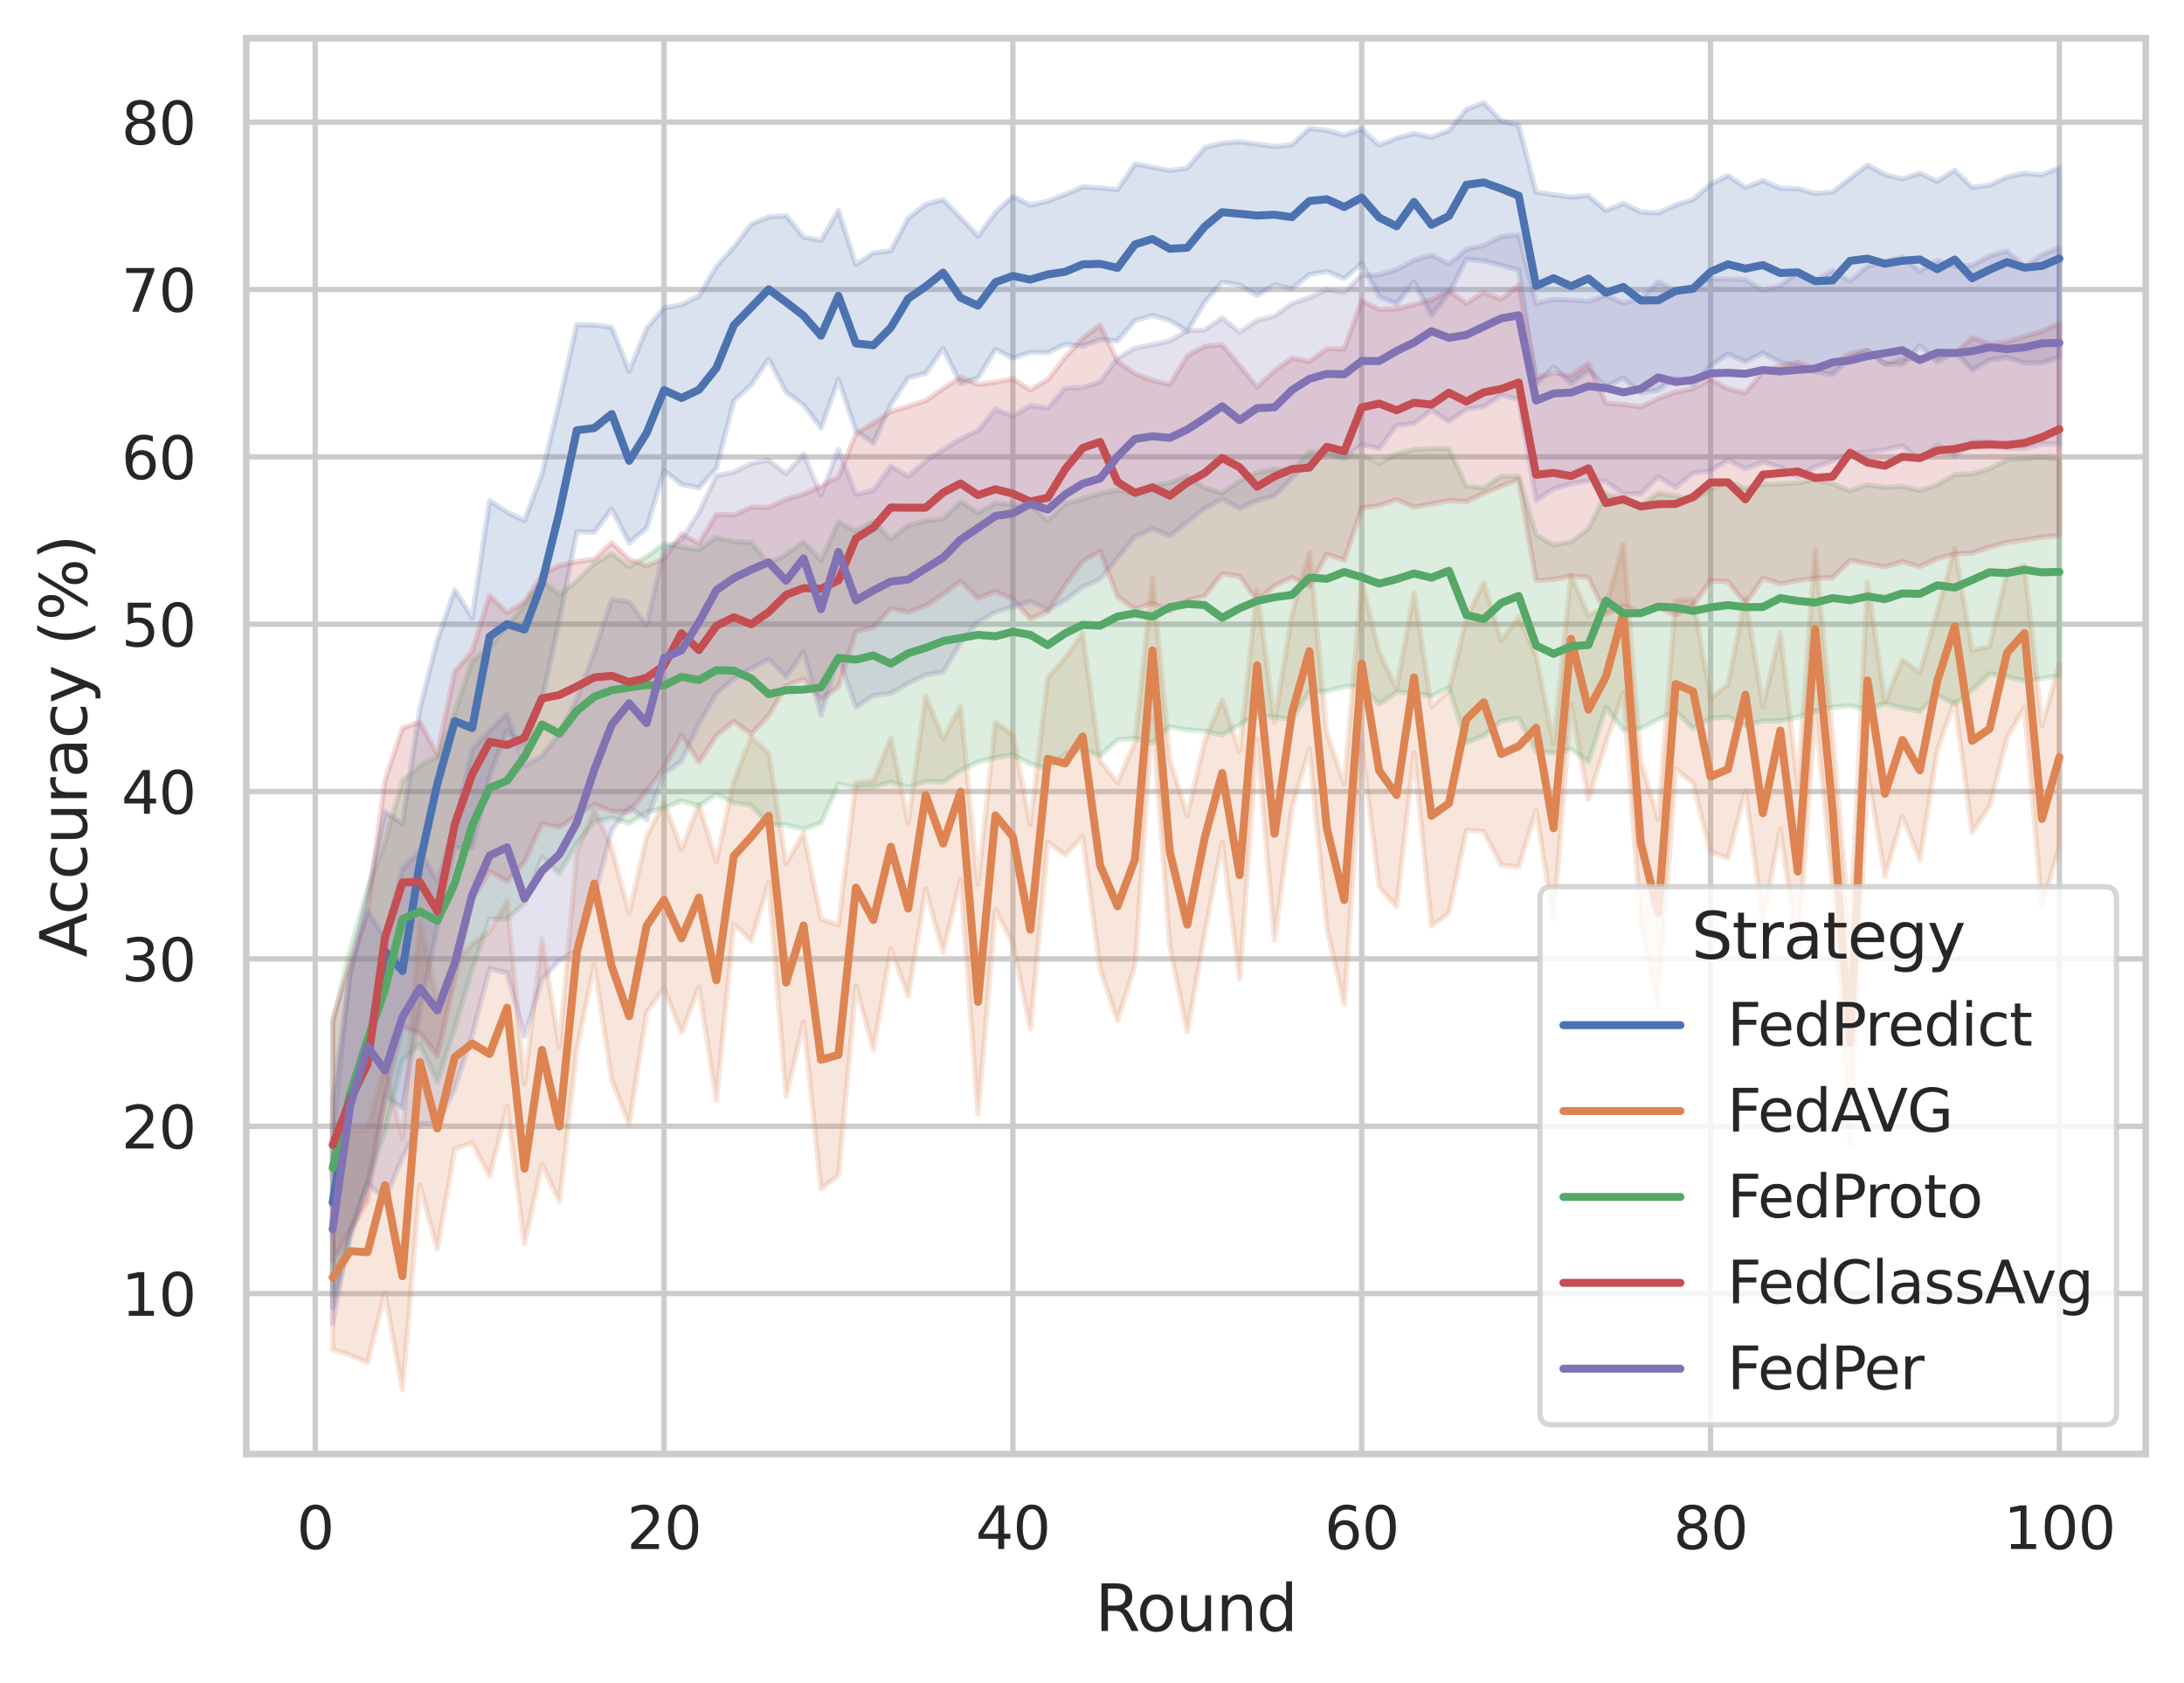 <?xml version="1.0" encoding="utf-8" standalone="no"?>
<!DOCTYPE svg PUBLIC "-//W3C//DTD SVG 1.1//EN"
  "http://www.w3.org/Graphics/SVG/1.1/DTD/svg11.dtd">
<svg xmlns:xlink="http://www.w3.org/1999/xlink" width="410.631pt" height="316.272pt" viewBox="0 0 410.631 316.272" xmlns="http://www.w3.org/2000/svg" version="1.1">
 <defs>
  <style type="text/css">*{stroke-linejoin: round; stroke-linecap: butt}</style>
 </defs>
 <g id="figure_1">
  <g id="patch_1">
   <path d="M 0 316.272 
L 410.631 316.272 
L 410.631 0 
L 0 0 
z
" style="fill: #ffffff"/>
  </g>
  <g id="axes_1">
   <g id="patch_2">
    <path d="M 46.311 273.312 
L 403.431 273.312 
L 403.431 7.2 
L 46.311 7.2 
z
" style="fill: #ffffff"/>
   </g>
   <g id="matplotlib.axis_1">
    <g id="xtick_1">
     <g id="line2d_1">
      <path d="M 59.265 273.312 
L 59.265 7.2 
" clip-path="url(#p1178a23f29)" style="fill: none; stroke: #cccccc; stroke-linecap: round"/>
     </g>
     <g id="text_1">
      <!-- 0 -->
      <g style="fill: #262626" transform="translate(55.765 291.17) scale(0.11 -0.11)">
       <defs>
        <path id="DejaVuSans-30" d="M 2034 4250 
Q 1547 4250 1301 3770 
Q 1056 3291 1056 2328 
Q 1056 1369 1301 889 
Q 1547 409 2034 409 
Q 2525 409 2770 889 
Q 3016 1369 3016 2328 
Q 3016 3291 2770 3770 
Q 2525 4250 2034 4250 
z
M 2034 4750 
Q 2819 4750 3233 4129 
Q 3647 3509 3647 2328 
Q 3647 1150 3233 529 
Q 2819 -91 2034 -91 
Q 1250 -91 836 529 
Q 422 1150 422 2328 
Q 422 3509 836 4129 
Q 1250 4750 2034 4750 
z
" transform="scale(0.016)"/>
       </defs>
       <use xlink:href="#DejaVuSans-30"/>
      </g>
     </g>
    </g>
    <g id="xtick_2">
     <g id="line2d_2">
      <path d="M 124.851 273.312 
L 124.851 7.2 
" clip-path="url(#p1178a23f29)" style="fill: none; stroke: #cccccc; stroke-linecap: round"/>
     </g>
     <g id="text_2">
      <!-- 20 -->
      <g style="fill: #262626" transform="translate(117.853 291.17) scale(0.11 -0.11)">
       <defs>
        <path id="DejaVuSans-32" d="M 1228 531 
L 3431 531 
L 3431 0 
L 469 0 
L 469 531 
Q 828 903 1448 1529 
Q 2069 2156 2228 2338 
Q 2531 2678 2651 2914 
Q 2772 3150 2772 3378 
Q 2772 3750 2511 3984 
Q 2250 4219 1831 4219 
Q 1534 4219 1204 4116 
Q 875 4013 500 3803 
L 500 4441 
Q 881 4594 1212 4672 
Q 1544 4750 1819 4750 
Q 2544 4750 2975 4387 
Q 3406 4025 3406 3419 
Q 3406 3131 3298 2873 
Q 3191 2616 2906 2266 
Q 2828 2175 2409 1742 
Q 1991 1309 1228 531 
z
" transform="scale(0.016)"/>
       </defs>
       <use xlink:href="#DejaVuSans-32"/>
       <use xlink:href="#DejaVuSans-30" x="63.623"/>
      </g>
     </g>
    </g>
    <g id="xtick_3">
     <g id="line2d_3">
      <path d="M 190.438 273.312 
L 190.438 7.2 
" clip-path="url(#p1178a23f29)" style="fill: none; stroke: #cccccc; stroke-linecap: round"/>
     </g>
     <g id="text_3">
      <!-- 40 -->
      <g style="fill: #262626" transform="translate(183.439 291.17) scale(0.11 -0.11)">
       <defs>
        <path id="DejaVuSans-34" d="M 2419 4116 
L 825 1625 
L 2419 1625 
L 2419 4116 
z
M 2253 4666 
L 3047 4666 
L 3047 1625 
L 3713 1625 
L 3713 1100 
L 3047 1100 
L 3047 0 
L 2419 0 
L 2419 1100 
L 313 1100 
L 313 1709 
L 2253 4666 
z
" transform="scale(0.016)"/>
       </defs>
       <use xlink:href="#DejaVuSans-34"/>
       <use xlink:href="#DejaVuSans-30" x="63.623"/>
      </g>
     </g>
    </g>
    <g id="xtick_4">
     <g id="line2d_4">
      <path d="M 256.025 273.312 
L 256.025 7.2 
" clip-path="url(#p1178a23f29)" style="fill: none; stroke: #cccccc; stroke-linecap: round"/>
     </g>
     <g id="text_4">
      <!-- 60 -->
      <g style="fill: #262626" transform="translate(249.026 291.17) scale(0.11 -0.11)">
       <defs>
        <path id="DejaVuSans-36" d="M 2113 2584 
Q 1688 2584 1439 2293 
Q 1191 2003 1191 1497 
Q 1191 994 1439 701 
Q 1688 409 2113 409 
Q 2538 409 2786 701 
Q 3034 994 3034 1497 
Q 3034 2003 2786 2293 
Q 2538 2584 2113 2584 
z
M 3366 4563 
L 3366 3988 
Q 3128 4100 2886 4159 
Q 2644 4219 2406 4219 
Q 1781 4219 1451 3797 
Q 1122 3375 1075 2522 
Q 1259 2794 1537 2939 
Q 1816 3084 2150 3084 
Q 2853 3084 3261 2657 
Q 3669 2231 3669 1497 
Q 3669 778 3244 343 
Q 2819 -91 2113 -91 
Q 1303 -91 875 529 
Q 447 1150 447 2328 
Q 447 3434 972 4092 
Q 1497 4750 2381 4750 
Q 2619 4750 2861 4703 
Q 3103 4656 3366 4563 
z
" transform="scale(0.016)"/>
       </defs>
       <use xlink:href="#DejaVuSans-36"/>
       <use xlink:href="#DejaVuSans-30" x="63.623"/>
      </g>
     </g>
    </g>
    <g id="xtick_5">
     <g id="line2d_5">
      <path d="M 321.612 273.312 
L 321.612 7.2 
" clip-path="url(#p1178a23f29)" style="fill: none; stroke: #cccccc; stroke-linecap: round"/>
     </g>
     <g id="text_5">
      <!-- 80 -->
      <g style="fill: #262626" transform="translate(314.613 291.17) scale(0.11 -0.11)">
       <defs>
        <path id="DejaVuSans-38" d="M 2034 2216 
Q 1584 2216 1326 1975 
Q 1069 1734 1069 1313 
Q 1069 891 1326 650 
Q 1584 409 2034 409 
Q 2484 409 2743 651 
Q 3003 894 3003 1313 
Q 3003 1734 2745 1975 
Q 2488 2216 2034 2216 
z
M 1403 2484 
Q 997 2584 770 2862 
Q 544 3141 544 3541 
Q 544 4100 942 4425 
Q 1341 4750 2034 4750 
Q 2731 4750 3128 4425 
Q 3525 4100 3525 3541 
Q 3525 3141 3298 2862 
Q 3072 2584 2669 2484 
Q 3125 2378 3379 2068 
Q 3634 1759 3634 1313 
Q 3634 634 3220 271 
Q 2806 -91 2034 -91 
Q 1263 -91 848 271 
Q 434 634 434 1313 
Q 434 1759 690 2068 
Q 947 2378 1403 2484 
z
M 1172 3481 
Q 1172 3119 1398 2916 
Q 1625 2713 2034 2713 
Q 2441 2713 2670 2916 
Q 2900 3119 2900 3481 
Q 2900 3844 2670 4047 
Q 2441 4250 2034 4250 
Q 1625 4250 1398 4047 
Q 1172 3844 1172 3481 
z
" transform="scale(0.016)"/>
       </defs>
       <use xlink:href="#DejaVuSans-38"/>
       <use xlink:href="#DejaVuSans-30" x="63.623"/>
      </g>
     </g>
    </g>
    <g id="xtick_6">
     <g id="line2d_6">
      <path d="M 387.199 273.312 
L 387.199 7.2 
" clip-path="url(#p1178a23f29)" style="fill: none; stroke: #cccccc; stroke-linecap: round"/>
     </g>
     <g id="text_6">
      <!-- 100 -->
      <g style="fill: #262626" transform="translate(376.7 291.17) scale(0.11 -0.11)">
       <defs>
        <path id="DejaVuSans-31" d="M 794 531 
L 1825 531 
L 1825 4091 
L 703 3866 
L 703 4441 
L 1819 4666 
L 2450 4666 
L 2450 531 
L 3481 531 
L 3481 0 
L 794 0 
L 794 531 
z
" transform="scale(0.016)"/>
       </defs>
       <use xlink:href="#DejaVuSans-31"/>
       <use xlink:href="#DejaVuSans-30" x="63.623"/>
       <use xlink:href="#DejaVuSans-30" x="127.246"/>
      </g>
     </g>
    </g>
    <g id="text_7">
     <!-- Round -->
     <g style="fill: #262626" transform="translate(205.887 306.576) scale(0.12 -0.12)">
      <defs>
       <path id="DejaVuSans-52" d="M 2841 2188 
Q 3044 2119 3236 1894 
Q 3428 1669 3622 1275 
L 4263 0 
L 3584 0 
L 2988 1197 
Q 2756 1666 2539 1819 
Q 2322 1972 1947 1972 
L 1259 1972 
L 1259 0 
L 628 0 
L 628 4666 
L 2053 4666 
Q 2853 4666 3247 4331 
Q 3641 3997 3641 3322 
Q 3641 2881 3436 2590 
Q 3231 2300 2841 2188 
z
M 1259 4147 
L 1259 2491 
L 2053 2491 
Q 2509 2491 2742 2702 
Q 2975 2913 2975 3322 
Q 2975 3731 2742 3939 
Q 2509 4147 2053 4147 
L 1259 4147 
z
" transform="scale(0.016)"/>
       <path id="DejaVuSans-6f" d="M 1959 3097 
Q 1497 3097 1228 2736 
Q 959 2375 959 1747 
Q 959 1119 1226 758 
Q 1494 397 1959 397 
Q 2419 397 2687 759 
Q 2956 1122 2956 1747 
Q 2956 2369 2687 2733 
Q 2419 3097 1959 3097 
z
M 1959 3584 
Q 2709 3584 3137 3096 
Q 3566 2609 3566 1747 
Q 3566 888 3137 398 
Q 2709 -91 1959 -91 
Q 1206 -91 779 398 
Q 353 888 353 1747 
Q 353 2609 779 3096 
Q 1206 3584 1959 3584 
z
" transform="scale(0.016)"/>
       <path id="DejaVuSans-75" d="M 544 1381 
L 544 3500 
L 1119 3500 
L 1119 1403 
Q 1119 906 1312 657 
Q 1506 409 1894 409 
Q 2359 409 2629 706 
Q 2900 1003 2900 1516 
L 2900 3500 
L 3475 3500 
L 3475 0 
L 2900 0 
L 2900 538 
Q 2691 219 2414 64 
Q 2138 -91 1772 -91 
Q 1169 -91 856 284 
Q 544 659 544 1381 
z
M 1991 3584 
L 1991 3584 
z
" transform="scale(0.016)"/>
       <path id="DejaVuSans-6e" d="M 3513 2113 
L 3513 0 
L 2938 0 
L 2938 2094 
Q 2938 2591 2744 2837 
Q 2550 3084 2163 3084 
Q 1697 3084 1428 2787 
Q 1159 2491 1159 1978 
L 1159 0 
L 581 0 
L 581 3500 
L 1159 3500 
L 1159 2956 
Q 1366 3272 1645 3428 
Q 1925 3584 2291 3584 
Q 2894 3584 3203 3211 
Q 3513 2838 3513 2113 
z
" transform="scale(0.016)"/>
       <path id="DejaVuSans-64" d="M 2906 2969 
L 2906 4863 
L 3481 4863 
L 3481 0 
L 2906 0 
L 2906 525 
Q 2725 213 2448 61 
Q 2172 -91 1784 -91 
Q 1150 -91 751 415 
Q 353 922 353 1747 
Q 353 2572 751 3078 
Q 1150 3584 1784 3584 
Q 2172 3584 2448 3432 
Q 2725 3281 2906 2969 
z
M 947 1747 
Q 947 1113 1208 752 
Q 1469 391 1925 391 
Q 2381 391 2643 752 
Q 2906 1113 2906 1747 
Q 2906 2381 2643 2742 
Q 2381 3103 1925 3103 
Q 1469 3103 1208 2742 
Q 947 2381 947 1747 
z
" transform="scale(0.016)"/>
      </defs>
      <use xlink:href="#DejaVuSans-52"/>
      <use xlink:href="#DejaVuSans-6f" x="64.982"/>
      <use xlink:href="#DejaVuSans-75" x="126.164"/>
      <use xlink:href="#DejaVuSans-6e" x="189.543"/>
      <use xlink:href="#DejaVuSans-64" x="252.922"/>
     </g>
    </g>
   </g>
   <g id="matplotlib.axis_2">
    <g id="ytick_1">
     <g id="line2d_7">
      <path d="M 46.311 243.155 
L 403.431 243.155 
" clip-path="url(#p1178a23f29)" style="fill: none; stroke: #cccccc; stroke-linecap: round"/>
     </g>
     <g id="text_8">
      <!-- 10 -->
      <g style="fill: #262626" transform="translate(22.814 247.334) scale(0.11 -0.11)">
       <use xlink:href="#DejaVuSans-31"/>
       <use xlink:href="#DejaVuSans-30" x="63.623"/>
      </g>
     </g>
    </g>
    <g id="ytick_2">
     <g id="line2d_8">
      <path d="M 46.311 211.698 
L 403.431 211.698 
" clip-path="url(#p1178a23f29)" style="fill: none; stroke: #cccccc; stroke-linecap: round"/>
     </g>
     <g id="text_9">
      <!-- 20 -->
      <g style="fill: #262626" transform="translate(22.814 215.877) scale(0.11 -0.11)">
       <use xlink:href="#DejaVuSans-32"/>
       <use xlink:href="#DejaVuSans-30" x="63.623"/>
      </g>
     </g>
    </g>
    <g id="ytick_3">
     <g id="line2d_9">
      <path d="M 46.311 180.241 
L 403.431 180.241 
" clip-path="url(#p1178a23f29)" style="fill: none; stroke: #cccccc; stroke-linecap: round"/>
     </g>
     <g id="text_10">
      <!-- 30 -->
      <g style="fill: #262626" transform="translate(22.814 184.42) scale(0.11 -0.11)">
       <defs>
        <path id="DejaVuSans-33" d="M 2597 2516 
Q 3050 2419 3304 2112 
Q 3559 1806 3559 1356 
Q 3559 666 3084 287 
Q 2609 -91 1734 -91 
Q 1441 -91 1130 -33 
Q 819 25 488 141 
L 488 750 
Q 750 597 1062 519 
Q 1375 441 1716 441 
Q 2309 441 2620 675 
Q 2931 909 2931 1356 
Q 2931 1769 2642 2001 
Q 2353 2234 1838 2234 
L 1294 2234 
L 1294 2753 
L 1863 2753 
Q 2328 2753 2575 2939 
Q 2822 3125 2822 3475 
Q 2822 3834 2567 4026 
Q 2313 4219 1838 4219 
Q 1578 4219 1281 4162 
Q 984 4106 628 3988 
L 628 4550 
Q 988 4650 1302 4700 
Q 1616 4750 1894 4750 
Q 2613 4750 3031 4423 
Q 3450 4097 3450 3541 
Q 3450 3153 3228 2886 
Q 3006 2619 2597 2516 
z
" transform="scale(0.016)"/>
       </defs>
       <use xlink:href="#DejaVuSans-33"/>
       <use xlink:href="#DejaVuSans-30" x="63.623"/>
      </g>
     </g>
    </g>
    <g id="ytick_4">
     <g id="line2d_10">
      <path d="M 46.311 148.784 
L 403.431 148.784 
" clip-path="url(#p1178a23f29)" style="fill: none; stroke: #cccccc; stroke-linecap: round"/>
     </g>
     <g id="text_11">
      <!-- 40 -->
      <g style="fill: #262626" transform="translate(22.814 152.963) scale(0.11 -0.11)">
       <use xlink:href="#DejaVuSans-34"/>
       <use xlink:href="#DejaVuSans-30" x="63.623"/>
      </g>
     </g>
    </g>
    <g id="ytick_5">
     <g id="line2d_11">
      <path d="M 46.311 117.327 
L 403.431 117.327 
" clip-path="url(#p1178a23f29)" style="fill: none; stroke: #cccccc; stroke-linecap: round"/>
     </g>
     <g id="text_12">
      <!-- 50 -->
      <g style="fill: #262626" transform="translate(22.814 121.506) scale(0.11 -0.11)">
       <defs>
        <path id="DejaVuSans-35" d="M 691 4666 
L 3169 4666 
L 3169 4134 
L 1269 4134 
L 1269 2991 
Q 1406 3038 1543 3061 
Q 1681 3084 1819 3084 
Q 2600 3084 3056 2656 
Q 3513 2228 3513 1497 
Q 3513 744 3044 326 
Q 2575 -91 1722 -91 
Q 1428 -91 1123 -41 
Q 819 9 494 109 
L 494 744 
Q 775 591 1075 516 
Q 1375 441 1709 441 
Q 2250 441 2565 725 
Q 2881 1009 2881 1497 
Q 2881 1984 2565 2268 
Q 2250 2553 1709 2553 
Q 1456 2553 1204 2497 
Q 953 2441 691 2322 
L 691 4666 
z
" transform="scale(0.016)"/>
       </defs>
       <use xlink:href="#DejaVuSans-35"/>
       <use xlink:href="#DejaVuSans-30" x="63.623"/>
      </g>
     </g>
    </g>
    <g id="ytick_6">
     <g id="line2d_12">
      <path d="M 46.311 85.87 
L 403.431 85.87 
" clip-path="url(#p1178a23f29)" style="fill: none; stroke: #cccccc; stroke-linecap: round"/>
     </g>
     <g id="text_13">
      <!-- 60 -->
      <g style="fill: #262626" transform="translate(22.814 90.05) scale(0.11 -0.11)">
       <use xlink:href="#DejaVuSans-36"/>
       <use xlink:href="#DejaVuSans-30" x="63.623"/>
      </g>
     </g>
    </g>
    <g id="ytick_7">
     <g id="line2d_13">
      <path d="M 46.311 54.414 
L 403.431 54.414 
" clip-path="url(#p1178a23f29)" style="fill: none; stroke: #cccccc; stroke-linecap: round"/>
     </g>
     <g id="text_14">
      <!-- 70 -->
      <g style="fill: #262626" transform="translate(22.814 58.593) scale(0.11 -0.11)">
       <defs>
        <path id="DejaVuSans-37" d="M 525 4666 
L 3525 4666 
L 3525 4397 
L 1831 0 
L 1172 0 
L 2766 4134 
L 525 4134 
L 525 4666 
z
" transform="scale(0.016)"/>
       </defs>
       <use xlink:href="#DejaVuSans-37"/>
       <use xlink:href="#DejaVuSans-30" x="63.623"/>
      </g>
     </g>
    </g>
    <g id="ytick_8">
     <g id="line2d_14">
      <path d="M 46.311 22.957 
L 403.431 22.957 
" clip-path="url(#p1178a23f29)" style="fill: none; stroke: #cccccc; stroke-linecap: round"/>
     </g>
     <g id="text_15">
      <!-- 80 -->
      <g style="fill: #262626" transform="translate(22.814 27.136) scale(0.11 -0.11)">
       <use xlink:href="#DejaVuSans-38"/>
       <use xlink:href="#DejaVuSans-30" x="63.623"/>
      </g>
     </g>
    </g>
    <g id="text_16">
     <!-- Accuracy (%) -->
     <g style="fill: #262626" transform="translate(16.318 179.939) rotate(-90) scale(0.12 -0.12)">
      <defs>
       <path id="DejaVuSans-41" d="M 2188 4044 
L 1331 1722 
L 3047 1722 
L 2188 4044 
z
M 1831 4666 
L 2547 4666 
L 4325 0 
L 3669 0 
L 3244 1197 
L 1141 1197 
L 716 0 
L 50 0 
L 1831 4666 
z
" transform="scale(0.016)"/>
       <path id="DejaVuSans-63" d="M 3122 3366 
L 3122 2828 
Q 2878 2963 2633 3030 
Q 2388 3097 2138 3097 
Q 1578 3097 1268 2742 
Q 959 2388 959 1747 
Q 959 1106 1268 751 
Q 1578 397 2138 397 
Q 2388 397 2633 464 
Q 2878 531 3122 666 
L 3122 134 
Q 2881 22 2623 -34 
Q 2366 -91 2075 -91 
Q 1284 -91 818 406 
Q 353 903 353 1747 
Q 353 2603 823 3093 
Q 1294 3584 2113 3584 
Q 2378 3584 2631 3529 
Q 2884 3475 3122 3366 
z
" transform="scale(0.016)"/>
       <path id="DejaVuSans-72" d="M 2631 2963 
Q 2534 3019 2420 3045 
Q 2306 3072 2169 3072 
Q 1681 3072 1420 2755 
Q 1159 2438 1159 1844 
L 1159 0 
L 581 0 
L 581 3500 
L 1159 3500 
L 1159 2956 
Q 1341 3275 1631 3429 
Q 1922 3584 2338 3584 
Q 2397 3584 2469 3576 
Q 2541 3569 2628 3553 
L 2631 2963 
z
" transform="scale(0.016)"/>
       <path id="DejaVuSans-61" d="M 2194 1759 
Q 1497 1759 1228 1600 
Q 959 1441 959 1056 
Q 959 750 1161 570 
Q 1363 391 1709 391 
Q 2188 391 2477 730 
Q 2766 1069 2766 1631 
L 2766 1759 
L 2194 1759 
z
M 3341 1997 
L 3341 0 
L 2766 0 
L 2766 531 
Q 2569 213 2275 61 
Q 1981 -91 1556 -91 
Q 1019 -91 701 211 
Q 384 513 384 1019 
Q 384 1609 779 1909 
Q 1175 2209 1959 2209 
L 2766 2209 
L 2766 2266 
Q 2766 2663 2505 2880 
Q 2244 3097 1772 3097 
Q 1472 3097 1187 3025 
Q 903 2953 641 2809 
L 641 3341 
Q 956 3463 1253 3523 
Q 1550 3584 1831 3584 
Q 2591 3584 2966 3190 
Q 3341 2797 3341 1997 
z
" transform="scale(0.016)"/>
       <path id="DejaVuSans-79" d="M 2059 -325 
Q 1816 -950 1584 -1140 
Q 1353 -1331 966 -1331 
L 506 -1331 
L 506 -850 
L 844 -850 
Q 1081 -850 1212 -737 
Q 1344 -625 1503 -206 
L 1606 56 
L 191 3500 
L 800 3500 
L 1894 763 
L 2988 3500 
L 3597 3500 
L 2059 -325 
z
" transform="scale(0.016)"/>
       <path id="DejaVuSans-20" transform="scale(0.016)"/>
       <path id="DejaVuSans-28" d="M 1984 4856 
Q 1566 4138 1362 3434 
Q 1159 2731 1159 2009 
Q 1159 1288 1364 580 
Q 1569 -128 1984 -844 
L 1484 -844 
Q 1016 -109 783 600 
Q 550 1309 550 2009 
Q 550 2706 781 3412 
Q 1013 4119 1484 4856 
L 1984 4856 
z
" transform="scale(0.016)"/>
       <path id="DejaVuSans-25" d="M 4653 2053 
Q 4381 2053 4226 1822 
Q 4072 1591 4072 1178 
Q 4072 772 4226 539 
Q 4381 306 4653 306 
Q 4919 306 5073 539 
Q 5228 772 5228 1178 
Q 5228 1588 5073 1820 
Q 4919 2053 4653 2053 
z
M 4653 2450 
Q 5147 2450 5437 2106 
Q 5728 1763 5728 1178 
Q 5728 594 5436 251 
Q 5144 -91 4653 -91 
Q 4153 -91 3862 251 
Q 3572 594 3572 1178 
Q 3572 1766 3864 2108 
Q 4156 2450 4653 2450 
z
M 1428 4353 
Q 1159 4353 1004 4120 
Q 850 3888 850 3481 
Q 850 3069 1003 2837 
Q 1156 2606 1428 2606 
Q 1700 2606 1854 2837 
Q 2009 3069 2009 3481 
Q 2009 3884 1853 4118 
Q 1697 4353 1428 4353 
z
M 4250 4750 
L 4750 4750 
L 1831 -91 
L 1331 -91 
L 4250 4750 
z
M 1428 4750 
Q 1922 4750 2215 4408 
Q 2509 4066 2509 3481 
Q 2509 2891 2217 2550 
Q 1925 2209 1428 2209 
Q 931 2209 642 2551 
Q 353 2894 353 3481 
Q 353 4063 643 4406 
Q 934 4750 1428 4750 
z
" transform="scale(0.016)"/>
       <path id="DejaVuSans-29" d="M 513 4856 
L 1013 4856 
Q 1481 4119 1714 3412 
Q 1947 2706 1947 2009 
Q 1947 1309 1714 600 
Q 1481 -109 1013 -844 
L 513 -844 
Q 928 -128 1133 580 
Q 1338 1288 1338 2009 
Q 1338 2731 1133 3434 
Q 928 4138 513 4856 
z
" transform="scale(0.016)"/>
      </defs>
      <use xlink:href="#DejaVuSans-41"/>
      <use xlink:href="#DejaVuSans-63" x="66.658"/>
      <use xlink:href="#DejaVuSans-63" x="121.639"/>
      <use xlink:href="#DejaVuSans-75" x="176.619"/>
      <use xlink:href="#DejaVuSans-72" x="239.998"/>
      <use xlink:href="#DejaVuSans-61" x="281.111"/>
      <use xlink:href="#DejaVuSans-63" x="342.391"/>
      <use xlink:href="#DejaVuSans-79" x="397.371"/>
      <use xlink:href="#DejaVuSans-20" x="456.551"/>
      <use xlink:href="#DejaVuSans-28" x="488.338"/>
      <use xlink:href="#DejaVuSans-25" x="527.352"/>
      <use xlink:href="#DejaVuSans-29" x="622.371"/>
     </g>
    </g>
   </g>
   <g id="PolyCollection_1">
    <defs>
     <path id="m5688bec8b4" d="M 62.544 -109.442 
L 62.544 -70.532 
L 65.823 -83.179 
L 69.103 -94.038 
L 72.382 -110.161 
L 75.661 -108.014 
L 78.941 -126.46 
L 82.22 -141.885 
L 85.499 -156.924 
L 88.779 -156.945 
L 92.058 -170.472 
L 95.337 -178.993 
L 98.617 -175.365 
L 101.896 -184.628 
L 105.175 -199.734 
L 108.455 -216.325 
L 111.734 -216.222 
L 115.013 -220.602 
L 118.293 -214.224 
L 121.572 -217.02 
L 124.851 -227.846 
L 128.131 -225.226 
L 131.41 -224.593 
L 134.689 -228.276 
L 137.969 -240.947 
L 141.248 -243.94 
L 144.527 -248.787 
L 147.807 -242.56 
L 151.086 -240.179 
L 154.365 -235.831 
L 157.645 -244.978 
L 160.924 -235.24 
L 164.203 -232.961 
L 167.483 -240.221 
L 170.762 -245.239 
L 174.041 -246.1 
L 177.321 -250.77 
L 180.6 -244.149 
L 183.88 -245.238 
L 187.159 -250.635 
L 190.438 -248.953 
L 193.718 -250.047 
L 196.997 -249.982 
L 200.276 -251.55 
L 203.556 -251.229 
L 206.835 -252.419 
L 210.114 -252.198 
L 213.394 -256.004 
L 216.673 -256.992 
L 219.952 -256.043 
L 223.232 -253.997 
L 226.511 -259.499 
L 229.79 -263.268 
L 233.07 -262.714 
L 236.349 -260.736 
L 239.628 -262.732 
L 242.908 -261.995 
L 246.187 -264.69 
L 249.466 -265.244 
L 252.746 -263.926 
L 256.025 -266.734 
L 259.304 -260.571 
L 262.584 -259.154 
L 265.863 -263.239 
L 269.142 -256.998 
L 272.422 -261.116 
L 275.701 -267.572 
L 278.98 -267.229 
L 282.26 -266.429 
L 285.539 -265.479 
L 288.818 -244.014 
L 292.098 -247.304 
L 295.377 -244.171 
L 298.656 -246.639 
L 301.936 -243.655 
L 305.215 -245.179 
L 308.494 -242.435 
L 311.774 -242.967 
L 315.053 -245.211 
L 318.332 -243.968 
L 321.612 -247.516 
L 324.891 -249.753 
L 328.17 -248.292 
L 331.45 -249.919 
L 334.729 -248.173 
L 338.008 -247.37 
L 341.288 -246.431 
L 344.567 -245.888 
L 347.846 -248.964 
L 351.126 -250.464 
L 354.405 -247.87 
L 357.684 -247.685 
L 360.964 -251.333 
L 364.243 -248.247 
L 367.522 -250.125 
L 370.802 -246.684 
L 374.081 -248.601 
L 377.361 -249.122 
L 380.64 -248.052 
L 383.919 -248.025 
L 387.199 -249.112 
L 387.199 -284.774 
L 387.199 -284.774 
L 383.919 -283.372 
L 380.64 -283.703 
L 377.361 -282.986 
L 374.081 -281.454 
L 370.802 -281.051 
L 367.522 -284.286 
L 364.243 -282.198 
L 360.964 -283.703 
L 357.684 -282.636 
L 354.405 -283.44 
L 351.126 -285.268 
L 347.846 -282.74 
L 344.567 -280.159 
L 341.288 -279.914 
L 338.008 -280.801 
L 334.729 -280.871 
L 331.45 -282.327 
L 328.17 -281.015 
L 324.891 -283.272 
L 321.612 -281.624 
L 318.332 -278.766 
L 315.053 -277.723 
L 311.774 -276.243 
L 308.494 -276.424 
L 305.215 -278.063 
L 301.936 -276.682 
L 298.656 -279.518 
L 295.377 -279.228 
L 292.098 -279.669 
L 288.818 -280.13 
L 285.539 -292.712 
L 282.26 -293.529 
L 278.98 -296.976 
L 275.701 -295.696 
L 272.422 -291.703 
L 269.142 -290.459 
L 265.863 -291.158 
L 262.584 -290.297 
L 259.304 -288.976 
L 256.025 -292.003 
L 252.746 -290.861 
L 249.466 -291.762 
L 246.187 -292.124 
L 242.908 -289.068 
L 239.628 -288.722 
L 236.349 -289.16 
L 233.07 -289.631 
L 229.79 -289.336 
L 226.511 -288.526 
L 223.232 -284.689 
L 219.952 -284.207 
L 216.673 -284.842 
L 213.394 -285.461 
L 210.114 -280.617 
L 206.835 -280.951 
L 203.556 -281.155 
L 200.276 -279.735 
L 196.997 -278.447 
L 193.718 -277.714 
L 190.438 -279.353 
L 187.159 -276.295 
L 183.88 -271.897 
L 180.6 -275.371 
L 177.321 -278.726 
L 174.041 -277.853 
L 170.762 -275.28 
L 167.483 -269.131 
L 164.203 -268.741 
L 160.924 -266.518 
L 157.645 -276.688 
L 154.365 -271.077 
L 151.086 -271.672 
L 147.807 -275.717 
L 144.527 -275.493 
L 141.248 -274.126 
L 137.969 -269.817 
L 134.689 -266.129 
L 131.41 -260.627 
L 128.131 -258.952 
L 124.851 -258.399 
L 121.572 -254.496 
L 118.293 -246.477 
L 115.013 -254.762 
L 111.734 -255.148 
L 108.455 -255.26 
L 105.175 -240.688 
L 101.896 -227.145 
L 98.617 -218.411 
L 95.337 -220.001 
L 92.058 -222.161 
L 88.779 -200.17 
L 85.499 -205.397 
L 82.22 -195.878 
L 78.941 -182.989 
L 75.661 -161.435 
L 72.382 -163.724 
L 69.103 -148.295 
L 65.823 -133.152 
L 62.544 -109.442 
z
" style="stroke: #4c72b0; stroke-opacity: 0.2"/>
    </defs>
    <g clip-path="url(#p1178a23f29)">
     <use xlink:href="#m5688bec8b4" x="0" y="316.272" style="fill: #4c72b0; fill-opacity: 0.2; stroke: #4c72b0; stroke-opacity: 0.2"/>
    </g>
   </g>
   <g id="PolyCollection_2">
    <defs>
     <path id="me1d4e0f3ab" d="M 62.544 -91.862 
L 62.544 -62.63 
L 65.823 -61.536 
L 69.103 -60.162 
L 72.382 -73.271 
L 75.661 -55.056 
L 78.941 -93.563 
L 82.22 -81.407 
L 85.499 -100.349 
L 88.779 -101.438 
L 92.058 -95.171 
L 95.337 -108.299 
L 98.617 -82.496 
L 101.896 -97.479 
L 105.175 -90.39 
L 108.455 -119.04 
L 111.734 -134.944 
L 115.013 -113.274 
L 118.293 -104.977 
L 121.572 -125.97 
L 124.851 -130.617 
L 128.131 -122.159 
L 131.41 -130.77 
L 134.689 -109.47 
L 137.969 -142.54 
L 141.248 -139.42 
L 144.527 -150.398 
L 147.807 -110.121 
L 151.086 -124.182 
L 154.365 -92.833 
L 157.645 -95.317 
L 160.924 -130.98 
L 164.203 -118.962 
L 167.483 -137.899 
L 170.762 -129.031 
L 174.041 -149.136 
L 177.321 -137.321 
L 180.6 -151.008 
L 183.88 -106.874 
L 187.159 -145.264 
L 190.438 -138.915 
L 193.718 -122.88 
L 196.997 -157.963 
L 200.276 -155.57 
L 203.556 -159.099 
L 206.835 -134.165 
L 210.114 -124.439 
L 213.394 -134.792 
L 216.673 -181.541 
L 219.952 -138.368 
L 223.232 -122.398 
L 226.511 -140.883 
L 229.79 -157.992 
L 233.07 -132.236 
L 236.349 -177.307 
L 239.628 -139.546 
L 242.908 -164.414 
L 246.187 -175.521 
L 249.466 -141.971 
L 252.746 -127.503 
L 256.025 -176.459 
L 259.304 -149.595 
L 262.584 -145.829 
L 265.863 -174.772 
L 269.142 -142.2 
L 272.422 -144.632 
L 275.701 -160.226 
L 278.98 -159.956 
L 282.26 -153.673 
L 285.539 -153.313 
L 288.818 -163.965 
L 292.098 -143.304 
L 295.377 -183.962 
L 298.656 -166.022 
L 301.936 -176.614 
L 305.215 -186.092 
L 308.494 -142.697 
L 311.774 -127.09 
L 315.053 -171.741 
L 318.332 -168.995 
L 321.612 -156.137 
L 324.891 -154.997 
L 328.17 -167.699 
L 331.45 -143.271 
L 334.729 -160.461 
L 338.008 -137.122 
L 341.288 -182.596 
L 344.567 -149.855 
L 347.846 -101.044 
L 351.126 -171.315 
L 354.405 -151.561 
L 357.684 -162.851 
L 360.964 -154.656 
L 364.243 -175.256 
L 367.522 -184.525 
L 370.802 -159.807 
L 374.081 -164.791 
L 377.361 -177.587 
L 380.64 -183.344 
L 383.919 -145.772 
L 387.199 -157.273 
L 387.199 -191.411 
L 387.199 -191.411 
L 383.919 -179.925 
L 380.64 -209.949 
L 377.361 -208.663 
L 374.081 -194.774 
L 370.802 -194.029 
L 367.522 -213.211 
L 364.243 -201.27 
L 360.964 -189.795 
L 357.684 -192.241 
L 354.405 -184.256 
L 351.126 -206.929 
L 347.846 -140.75 
L 344.567 -178.014 
L 341.288 -213.057 
L 338.008 -168.698 
L 334.729 -197.386 
L 331.45 -183.406 
L 328.17 -203.937 
L 324.891 -187.579 
L 321.612 -184.938 
L 318.332 -203.63 
L 315.053 -203.347 
L 311.774 -162.24 
L 308.494 -173.129 
L 305.215 -213.99 
L 301.936 -202.391 
L 298.656 -200.559 
L 295.377 -208.197 
L 292.098 -176.419 
L 288.818 -192.976 
L 285.539 -200.346 
L 282.26 -195.85 
L 278.98 -206.783 
L 275.701 -199.881 
L 272.422 -186.388 
L 269.142 -183.446 
L 265.863 -204.894 
L 262.584 -186.816 
L 259.304 -193.697 
L 256.025 -207.04 
L 252.746 -168.908 
L 249.466 -178.433 
L 246.187 -212.455 
L 242.908 -200.7 
L 239.628 -180.475 
L 236.349 -205.472 
L 233.07 -175.065 
L 229.79 -184.778 
L 226.511 -177.016 
L 223.232 -162.97 
L 219.952 -173.513 
L 216.673 -207.592 
L 213.394 -176.759 
L 210.114 -169.13 
L 206.835 -173.224 
L 203.556 -197.304 
L 200.276 -192.54 
L 196.997 -188.91 
L 193.718 -161.278 
L 190.438 -178.193 
L 187.159 -180.534 
L 183.88 -149.995 
L 180.6 -183.438 
L 177.321 -177.441 
L 174.041 -185.419 
L 170.762 -161.665 
L 167.483 -177.516 
L 164.203 -169.47 
L 160.924 -169.129 
L 157.645 -142.408 
L 154.365 -143.512 
L 151.086 -159.683 
L 147.807 -153.909 
L 144.527 -174.602 
L 141.248 -177.723 
L 137.969 -169.429 
L 134.689 -154.346 
L 131.41 -165.094 
L 128.131 -156.64 
L 124.851 -165.417 
L 121.572 -159.014 
L 118.293 -144.584 
L 115.013 -156.899 
L 111.734 -164.001 
L 108.455 -156.107 
L 105.175 -119.503 
L 101.896 -139.774 
L 98.617 -112.557 
L 95.337 -146.942 
L 92.058 -141.128 
L 88.779 -138.883 
L 85.499 -135.081 
L 82.22 -127.886 
L 78.941 -143 
L 75.661 -102.206 
L 72.382 -115.939 
L 69.103 -103.911 
L 65.823 -103.65 
L 62.544 -91.862 
z
" style="stroke: #dd8452; stroke-opacity: 0.2"/>
    </defs>
    <g clip-path="url(#p1178a23f29)">
     <use xlink:href="#me1d4e0f3ab" x="0" y="316.272" style="fill: #dd8452; fill-opacity: 0.2; stroke: #dd8452; stroke-opacity: 0.2"/>
    </g>
   </g>
   <g id="PolyCollection_3">
    <defs>
     <path id="m5308123739" d="M 62.544 -123.935 
L 62.544 -72.714 
L 65.823 -84.413 
L 69.103 -94.215 
L 72.382 -103.536 
L 75.661 -116.985 
L 78.941 -119.979 
L 82.22 -112.954 
L 85.499 -122.988 
L 88.779 -134.087 
L 92.058 -143.522 
L 95.337 -143.537 
L 98.617 -146.489 
L 101.896 -155.129 
L 105.175 -152.096 
L 108.455 -157.736 
L 111.734 -161.836 
L 115.013 -162.563 
L 118.293 -161.485 
L 121.572 -163.67 
L 124.851 -164.35 
L 128.131 -165.742 
L 131.41 -164.738 
L 134.689 -166.994 
L 137.969 -165.382 
L 141.248 -164.897 
L 144.527 -161.254 
L 147.807 -161.199 
L 151.086 -160.416 
L 154.365 -161.62 
L 157.645 -168.874 
L 160.924 -168.22 
L 164.203 -168.34 
L 167.483 -169.28 
L 170.762 -168.284 
L 174.041 -169.378 
L 177.321 -169.257 
L 180.6 -171.448 
L 183.88 -173.057 
L 187.159 -173.824 
L 190.438 -174.38 
L 193.718 -172.693 
L 196.997 -171.752 
L 200.276 -174.59 
L 203.556 -175.402 
L 206.835 -174.208 
L 210.114 -177.201 
L 213.394 -177.478 
L 216.673 -176.663 
L 219.952 -179.648 
L 223.232 -179.08 
L 226.511 -178.866 
L 229.79 -178.108 
L 233.07 -180.039 
L 236.349 -181.957 
L 239.628 -181.451 
L 242.908 -181.055 
L 246.187 -186.269 
L 249.466 -186.321 
L 252.746 -187.227 
L 256.025 -187.349 
L 259.304 -183.888 
L 262.584 -186.141 
L 265.863 -186.084 
L 269.142 -185.37 
L 272.422 -187.035 
L 275.701 -176.693 
L 278.98 -177.98 
L 282.26 -180.738 
L 285.539 -181.279 
L 288.818 -175.001 
L 292.098 -174.762 
L 295.377 -175.437 
L 298.656 -173.088 
L 301.936 -183.315 
L 305.215 -179.072 
L 308.494 -179.356 
L 311.774 -181.035 
L 315.053 -182.65 
L 318.332 -179.323 
L 321.612 -181.242 
L 324.891 -181.527 
L 328.17 -179.829 
L 331.45 -180.735 
L 334.729 -180.81 
L 338.008 -181.46 
L 341.288 -182.572 
L 344.567 -183.327 
L 347.846 -183.6 
L 351.126 -182.848 
L 354.405 -184.057 
L 357.684 -183.191 
L 360.964 -182.592 
L 364.243 -185.623 
L 367.522 -183.896 
L 370.802 -186.558 
L 374.081 -189.631 
L 377.361 -189.049 
L 380.64 -188.291 
L 383.919 -188.754 
L 387.199 -189.233 
L 387.199 -229.854 
L 387.199 -229.854 
L 383.919 -230.387 
L 380.64 -230.044 
L 377.361 -229.844 
L 374.081 -228.146 
L 370.802 -227.202 
L 367.522 -227.047 
L 364.243 -225.165 
L 360.964 -224.099 
L 357.684 -224.876 
L 354.405 -224.638 
L 351.126 -225.146 
L 347.846 -224.018 
L 344.567 -225.345 
L 341.288 -226.137 
L 338.008 -225.468 
L 334.729 -225.338 
L 331.45 -225.194 
L 328.17 -224.487 
L 324.891 -225.827 
L 321.612 -224.3 
L 318.332 -222.296 
L 315.053 -223.07 
L 311.774 -223.554 
L 308.494 -221.204 
L 305.215 -222.656 
L 301.936 -223.466 
L 298.656 -216.884 
L 295.377 -214.421 
L 292.098 -213.83 
L 288.818 -215.748 
L 285.539 -226.723 
L 282.26 -226.804 
L 278.98 -224.568 
L 275.701 -224.866 
L 272.422 -231.944 
L 269.142 -231.944 
L 265.863 -231.787 
L 262.584 -230.966 
L 259.304 -229.183 
L 256.025 -230.791 
L 252.746 -230.434 
L 249.466 -231.08 
L 246.187 -231.408 
L 242.908 -227.911 
L 239.628 -228.121 
L 236.349 -227.447 
L 233.07 -225.822 
L 229.79 -223.599 
L 226.511 -224.544 
L 223.232 -226.872 
L 219.952 -225.53 
L 216.673 -224.983 
L 213.394 -223.455 
L 210.114 -224.154 
L 206.835 -223.468 
L 203.556 -222.502 
L 200.276 -221.554 
L 196.997 -218.432 
L 193.718 -221.262 
L 190.438 -221.473 
L 187.159 -221.694 
L 183.88 -219.877 
L 180.6 -221.997 
L 177.321 -218.722 
L 174.041 -218.396 
L 170.762 -217.543 
L 167.483 -214.949 
L 164.203 -218.343 
L 160.924 -216.403 
L 157.645 -218.217 
L 154.365 -210.947 
L 151.086 -214.465 
L 147.807 -212.072 
L 144.527 -210.36 
L 141.248 -214.348 
L 137.969 -214.452 
L 134.689 -215.246 
L 131.41 -212.944 
L 128.131 -213.439 
L 124.851 -214.068 
L 121.572 -211.677 
L 118.293 -209.733 
L 115.013 -212.211 
L 111.734 -210.327 
L 108.455 -207.053 
L 105.175 -204.466 
L 101.896 -207.082 
L 98.617 -202.551 
L 95.337 -198.509 
L 92.058 -194.605 
L 88.779 -192.056 
L 85.499 -182.286 
L 82.22 -174.028 
L 78.941 -172.32 
L 75.661 -169.532 
L 72.382 -157.918 
L 69.103 -148.985 
L 65.823 -137.745 
L 62.544 -123.935 
z
" style="stroke: #55a868; stroke-opacity: 0.2"/>
    </defs>
    <g clip-path="url(#p1178a23f29)">
     <use xlink:href="#m5308123739" x="0" y="316.272" style="fill: #55a868; fill-opacity: 0.2; stroke: #55a868; stroke-opacity: 0.2"/>
    </g>
   </g>
   <g id="PolyCollection_4">
    <defs>
     <path id="m2a323362b0" d="M 62.544 -124.66 
L 62.544 -79.305 
L 65.823 -84.96 
L 69.103 -90.533 
L 72.382 -110.176 
L 75.661 -123.265 
L 78.941 -122.114 
L 82.22 -117.833 
L 85.499 -132.314 
L 88.779 -147.264 
L 92.058 -152.514 
L 95.337 -150.624 
L 98.617 -154.292 
L 101.896 -161.485 
L 105.175 -160.769 
L 108.455 -163.032 
L 111.734 -165.078 
L 115.013 -163.778 
L 118.293 -163.692 
L 121.572 -167.616 
L 124.851 -172.004 
L 128.131 -178.095 
L 131.41 -173.022 
L 134.689 -177.995 
L 137.969 -180.671 
L 141.248 -178.277 
L 144.527 -181.844 
L 147.807 -187.358 
L 151.086 -188.623 
L 154.365 -184.797 
L 157.645 -187.174 
L 160.924 -197.528 
L 164.203 -198.356 
L 167.483 -201.894 
L 170.762 -201.202 
L 174.041 -202.39 
L 177.321 -204.601 
L 180.6 -207.048 
L 183.88 -203.819 
L 187.159 -205.09 
L 190.438 -203.646 
L 193.718 -199.964 
L 196.997 -201.359 
L 200.276 -206.369 
L 203.556 -210.731 
L 206.835 -212.676 
L 210.114 -204.112 
L 213.394 -201.777 
L 216.673 -202.882 
L 219.952 -201.422 
L 223.232 -203.392 
L 226.511 -204.289 
L 229.79 -208.42 
L 233.07 -207.985 
L 236.349 -203.339 
L 239.628 -206.158 
L 242.908 -207.739 
L 246.187 -206.031 
L 249.466 -212.101 
L 252.746 -210.99 
L 256.025 -220.754 
L 259.304 -221.255 
L 262.584 -222.365 
L 265.863 -220.959 
L 269.142 -221.552 
L 272.422 -222.2 
L 275.701 -222.007 
L 278.98 -223.55 
L 282.26 -224.903 
L 285.539 -226.13 
L 288.818 -207.16 
L 292.098 -207.358 
L 295.377 -207.996 
L 298.656 -207.702 
L 301.936 -200.818 
L 305.215 -202.364 
L 308.494 -201.127 
L 311.774 -202.048 
L 315.053 -200.691 
L 318.332 -202.462 
L 321.612 -207.145 
L 324.891 -206.937 
L 328.17 -202.84 
L 331.45 -207.581 
L 334.729 -206.558 
L 338.008 -207.146 
L 341.288 -207.589 
L 344.567 -207.703 
L 347.846 -210.938 
L 351.126 -210.339 
L 354.405 -209.732 
L 357.684 -210.693 
L 360.964 -209.771 
L 364.243 -211.276 
L 367.522 -212.16 
L 370.802 -212.31 
L 374.081 -213.45 
L 377.361 -214.339 
L 380.64 -214.798 
L 383.919 -215.316 
L 387.199 -215.629 
L 387.199 -255.483 
L 387.199 -255.483 
L 383.919 -254.011 
L 380.64 -253.045 
L 377.361 -251.983 
L 374.081 -251.66 
L 370.802 -252.797 
L 367.522 -249.802 
L 364.243 -249.557 
L 360.964 -248.72 
L 357.684 -248.974 
L 354.405 -247.867 
L 351.126 -250.37 
L 347.846 -249.801 
L 344.567 -247.942 
L 341.288 -246.805 
L 338.008 -248.189 
L 334.729 -247.472 
L 331.45 -246.368 
L 328.17 -242.417 
L 324.891 -243.139 
L 321.612 -244.997 
L 318.332 -243.197 
L 315.053 -242.565 
L 311.774 -241.351 
L 308.494 -239.772 
L 305.215 -240.253 
L 301.936 -240.482 
L 298.656 -247.965 
L 295.377 -245.62 
L 292.098 -246.172 
L 288.818 -245.306 
L 285.539 -262.69 
L 282.26 -260.047 
L 278.98 -261.333 
L 275.701 -259.25 
L 272.422 -261.642 
L 269.142 -259.91 
L 265.863 -259.028 
L 262.584 -258.202 
L 259.304 -258.108 
L 256.025 -259.774 
L 252.746 -250.66 
L 249.466 -250.705 
L 246.187 -248.331 
L 242.908 -248.945 
L 239.628 -246.596 
L 236.349 -243.509 
L 233.07 -247.537 
L 229.79 -251.471 
L 226.511 -251.174 
L 223.232 -249.401 
L 219.952 -243.961 
L 216.673 -244.743 
L 213.394 -246.043 
L 210.114 -248.368 
L 206.835 -255.203 
L 203.556 -252.659 
L 200.276 -249.094 
L 196.997 -244.913 
L 193.718 -242.96 
L 190.438 -245.058 
L 187.159 -244.428 
L 183.88 -244.006 
L 180.6 -245.368 
L 177.321 -243.235 
L 174.041 -240.966 
L 170.762 -239.854 
L 167.483 -238.911 
L 164.203 -236.738 
L 160.924 -234.756 
L 157.645 -226.63 
L 154.365 -224.889 
L 151.086 -223.369 
L 147.807 -222.426 
L 144.527 -220.88 
L 141.248 -220.924 
L 137.969 -219.437 
L 134.689 -219.589 
L 131.41 -214.118 
L 128.131 -215.929 
L 124.851 -211.223 
L 121.572 -209.898 
L 118.293 -211.106 
L 115.013 -214.282 
L 111.734 -211.179 
L 108.455 -210.701 
L 105.175 -209.94 
L 101.896 -208.251 
L 98.617 -203.125 
L 95.337 -201.116 
L 92.058 -204.348 
L 88.779 -193.849 
L 85.499 -190.038 
L 82.22 -174.45 
L 78.941 -180.567 
L 75.661 -179.36 
L 72.382 -169.477 
L 69.103 -144.858 
L 65.823 -135.153 
L 62.544 -124.66 
z
" style="stroke: #c44e52; stroke-opacity: 0.2"/>
    </defs>
    <g clip-path="url(#p1178a23f29)">
     <use xlink:href="#m2a323362b0" x="0" y="316.272" style="fill: #c44e52; fill-opacity: 0.2; stroke: #c44e52; stroke-opacity: 0.2"/>
    </g>
   </g>
   <g id="PolyCollection_5">
    <defs>
     <path id="m05cba09136" d="M 62.544 -102.998 
L 62.544 -67.534 
L 65.823 -84.939 
L 69.103 -93.794 
L 72.382 -90.855 
L 75.661 -98.608 
L 78.941 -105.09 
L 82.22 -105.001 
L 85.499 -111.574 
L 88.779 -121.712 
L 92.058 -134.218 
L 95.337 -133.402 
L 98.617 -121.457 
L 101.896 -132.148 
L 105.175 -135.755 
L 108.455 -137.615 
L 111.734 -147.614 
L 115.013 -160.203 
L 118.293 -164.543 
L 121.572 -162.158 
L 124.851 -170.898 
L 128.131 -173.168 
L 131.41 -180.185 
L 134.689 -185.908 
L 137.969 -188.683 
L 141.248 -190.601 
L 144.527 -192.336 
L 147.807 -189.022 
L 151.086 -193.757 
L 154.365 -181.84 
L 157.645 -192.716 
L 160.924 -183.337 
L 164.203 -185.553 
L 167.483 -185.954 
L 170.762 -187.837 
L 174.041 -189.402 
L 177.321 -189.976 
L 180.6 -195.38 
L 183.88 -199.346 
L 187.159 -201.188 
L 190.438 -202.221 
L 193.718 -203.253 
L 196.997 -201.591 
L 200.276 -203.487 
L 203.556 -205.928 
L 206.835 -207.4 
L 210.114 -211.387 
L 213.394 -215.36 
L 216.673 -216.863 
L 219.952 -215.567 
L 223.232 -218.112 
L 226.511 -220.66 
L 229.79 -222.472 
L 233.07 -220.665 
L 236.349 -222.15 
L 239.628 -223.033 
L 242.908 -226.444 
L 246.187 -229.331 
L 249.466 -230.951 
L 252.746 -230.078 
L 256.025 -232.704 
L 259.304 -231.96 
L 262.584 -236.318 
L 265.863 -236.66 
L 269.142 -239.193 
L 272.422 -237.021 
L 275.701 -239.345 
L 278.98 -239.849 
L 282.26 -242.015 
L 285.539 -241.15 
L 288.818 -222.204 
L 292.098 -224.366 
L 295.377 -225.337 
L 298.656 -225.872 
L 301.936 -225.814 
L 305.215 -223.404 
L 308.494 -223.446 
L 311.774 -226.66 
L 315.053 -224.66 
L 318.332 -227.36 
L 321.612 -227.77 
L 324.891 -229.799 
L 328.17 -228.152 
L 331.45 -229.464 
L 334.729 -228.423 
L 338.008 -226.628 
L 341.288 -228.508 
L 344.567 -229.648 
L 347.846 -230.975 
L 351.126 -231.302 
L 354.405 -231.764 
L 357.684 -232.47 
L 360.964 -229.9 
L 364.243 -232.65 
L 367.522 -230.562 
L 370.802 -233.193 
L 374.081 -233.241 
L 377.361 -232.041 
L 380.64 -231.952 
L 383.919 -232.862 
L 387.199 -232.709 
L 387.199 -269.766 
L 387.199 -269.766 
L 383.919 -268.377 
L 380.64 -266.183 
L 377.361 -269.085 
L 374.081 -268.186 
L 370.802 -266.407 
L 367.522 -266.231 
L 364.243 -267.32 
L 360.964 -265.324 
L 357.684 -268.002 
L 354.405 -267.037 
L 351.126 -266.196 
L 347.846 -263.452 
L 344.567 -265.447 
L 341.288 -263.387 
L 338.008 -265.06 
L 334.729 -262.612 
L 331.45 -261.706 
L 328.17 -263.724 
L 324.891 -263.802 
L 321.612 -263.872 
L 318.332 -262.359 
L 315.053 -261.636 
L 311.774 -263.315 
L 308.494 -260.143 
L 305.215 -259.302 
L 301.936 -260.759 
L 298.656 -259.608 
L 295.377 -259.886 
L 292.098 -259.978 
L 288.818 -259.283 
L 285.539 -272.139 
L 282.26 -271.806 
L 278.98 -270.124 
L 275.701 -269.377 
L 272.422 -266.671 
L 269.142 -268.328 
L 265.863 -267.35 
L 262.584 -265.61 
L 259.304 -264.597 
L 256.025 -264.585 
L 252.746 -261.304 
L 249.466 -261.854 
L 246.187 -260.311 
L 242.908 -259.21 
L 239.628 -256.887 
L 236.349 -256.054 
L 233.07 -253.833 
L 229.79 -256.514 
L 226.511 -254.24 
L 223.232 -254.088 
L 219.952 -252.207 
L 216.673 -251.474 
L 213.394 -250.859 
L 210.114 -248.897 
L 206.835 -244.498 
L 203.556 -243.425 
L 200.276 -243.33 
L 196.997 -239.554 
L 193.718 -240.047 
L 190.438 -237.996 
L 187.159 -239.378 
L 183.88 -235.343 
L 180.6 -233.801 
L 177.321 -231.708 
L 174.041 -229.622 
L 170.762 -226.727 
L 167.483 -228.619 
L 164.203 -224.096 
L 160.924 -223.311 
L 157.645 -231.818 
L 154.365 -223.232 
L 151.086 -230.923 
L 147.807 -227.221 
L 144.527 -229.782 
L 141.248 -229.163 
L 137.969 -227.53 
L 134.689 -226.845 
L 131.41 -219.96 
L 128.131 -214.807 
L 124.851 -213.032 
L 121.572 -198.75 
L 118.293 -203.144 
L 115.013 -203.601 
L 111.734 -193.704 
L 108.455 -184.969 
L 105.175 -178.341 
L 101.896 -174.196 
L 98.617 -172.34 
L 95.337 -182.139 
L 92.058 -178.889 
L 88.779 -175.485 
L 85.499 -161.108 
L 82.22 -150.719 
L 78.941 -156.328 
L 75.661 -153.067 
L 72.382 -139.975 
L 69.103 -145.028 
L 65.823 -133.502 
L 62.544 -102.998 
z
" style="stroke: #8172b3; stroke-opacity: 0.2"/>
    </defs>
    <g clip-path="url(#p1178a23f29)">
     <use xlink:href="#m05cba09136" x="0" y="316.272" style="fill: #8172b3; fill-opacity: 0.2; stroke: #8172b3; stroke-opacity: 0.2"/>
    </g>
   </g>
   <g id="line2d_15">
    <path d="M 62.544 226.029 
L 65.823 206.767 
L 69.103 198.246 
L 72.382 178.798 
L 75.661 182.489 
L 78.941 162.185 
L 82.22 147.351 
L 85.499 135.545 
L 88.779 136.85 
L 92.058 119.651 
L 95.337 117.324 
L 98.617 118.329 
L 101.896 109.573 
L 105.175 96.259 
L 108.455 80.873 
L 111.734 80.461 
L 115.013 77.809 
L 118.293 86.615 
L 121.572 81.401 
L 124.851 73.334 
L 128.131 74.809 
L 131.41 73.271 
L 134.689 69.17 
L 137.969 61.143 
L 141.248 57.77 
L 144.527 54.382 
L 147.807 56.803 
L 151.086 59.338 
L 154.365 63.099 
L 157.645 55.614 
L 160.924 64.549 
L 164.203 64.906 
L 167.483 61.595 
L 170.762 56.125 
L 174.041 53.867 
L 177.321 51.253 
L 180.6 55.965 
L 183.88 57.45 
L 187.159 53.063 
L 190.438 51.862 
L 193.718 52.565 
L 196.997 51.59 
L 200.276 51.081 
L 203.556 49.696 
L 206.835 49.598 
L 210.114 50.345 
L 213.394 45.942 
L 216.673 44.919 
L 219.952 46.767 
L 223.232 46.561 
L 226.511 42.58 
L 229.79 39.88 
L 233.07 40.185 
L 236.349 40.51 
L 239.628 40.36 
L 242.908 40.816 
L 246.187 37.787 
L 249.466 37.447 
L 252.746 38.913 
L 256.025 37.133 
L 259.304 40.892 
L 262.584 42.534 
L 265.863 37.956 
L 269.142 42.254 
L 272.422 40.606 
L 275.701 34.734 
L 278.98 34.297 
L 282.26 35.473 
L 285.539 36.785 
L 288.818 53.752 
L 292.098 52.287 
L 295.377 53.799 
L 298.656 52.353 
L 301.936 55.022 
L 305.215 53.943 
L 308.494 56.477 
L 311.774 56.447 
L 315.053 54.687 
L 318.332 54.262 
L 321.612 51.096 
L 324.891 49.674 
L 328.17 50.497 
L 331.45 49.822 
L 334.729 51.324 
L 338.008 51.194 
L 341.288 52.843 
L 344.567 52.711 
L 347.846 49.032 
L 351.126 48.611 
L 354.405 49.569 
L 357.684 49.007 
L 360.964 48.774 
L 364.243 50.596 
L 367.522 48.786 
L 370.802 52.31 
L 374.081 50.683 
L 377.361 49.274 
L 380.64 50.31 
L 383.919 49.983 
L 387.199 48.603 
" clip-path="url(#p1178a23f29)" style="fill: none; stroke: #4c72b0; stroke-width: 1.5; stroke-linecap: round"/>
   </g>
   <g id="line2d_16">
    <path d="M 62.544 240.107 
L 65.823 235.171 
L 69.103 235.368 
L 72.382 222.763 
L 75.661 239.894 
L 78.941 199.599 
L 82.22 212.118 
L 85.499 198.693 
L 88.779 196.142 
L 92.058 198.11 
L 95.337 189.412 
L 98.617 219.661 
L 101.896 197.343 
L 105.175 211.738 
L 108.455 178.954 
L 111.734 166.088 
L 115.013 181.653 
L 118.293 191.015 
L 121.572 174.022 
L 124.851 169.142 
L 128.131 176.358 
L 131.41 168.71 
L 134.689 184.26 
L 137.969 160.887 
L 141.248 157.293 
L 144.527 153.343 
L 147.807 184.706 
L 151.086 173.967 
L 154.365 199.206 
L 157.645 198.271 
L 160.924 166.847 
L 164.203 172.922 
L 167.483 159.158 
L 170.762 170.785 
L 174.041 149.451 
L 177.321 158.563 
L 180.6 148.834 
L 183.88 188.316 
L 187.159 153.266 
L 190.438 157.252 
L 193.718 174.744 
L 196.997 142.638 
L 200.276 143.497 
L 203.556 138.427 
L 206.835 162.611 
L 210.114 170.343 
L 213.394 161.535 
L 216.673 122.267 
L 219.952 160.13 
L 223.232 173.798 
L 226.511 157.45 
L 229.79 145.303 
L 233.07 164.492 
L 236.349 125.045 
L 239.628 156.726 
L 242.908 134.031 
L 246.187 122.401 
L 249.466 155.626 
L 252.746 169.182 
L 256.025 124.729 
L 259.304 144.85 
L 262.584 149.43 
L 265.863 127.33 
L 269.142 153.354 
L 272.422 150.988 
L 275.701 135.194 
L 278.98 132 
L 282.26 141.725 
L 285.539 140.257 
L 288.818 136.797 
L 292.098 155.686 
L 295.377 120.08 
L 298.656 133.385 
L 301.936 127.227 
L 305.215 115.193 
L 308.494 158.432 
L 311.774 171.641 
L 315.053 128.566 
L 318.332 129.953 
L 321.612 145.983 
L 324.891 144.577 
L 328.17 130.599 
L 331.45 152.859 
L 334.729 137.321 
L 338.008 163.829 
L 341.288 118.25 
L 344.567 152.425 
L 347.846 196.028 
L 351.126 127.89 
L 354.405 149.199 
L 357.684 139.087 
L 360.964 144.803 
L 364.243 128.031 
L 367.522 117.712 
L 370.802 139.255 
L 374.081 136.978 
L 377.361 122.69 
L 380.64 118.999 
L 383.919 153.948 
L 387.199 142.321 
" clip-path="url(#p1178a23f29)" style="fill: none; stroke: #dd8452; stroke-width: 1.5; stroke-linecap: round"/>
   </g>
   <g id="line2d_17">
    <path d="M 62.544 219.535 
L 65.823 205.68 
L 69.103 195.449 
L 72.382 186.001 
L 75.661 172.78 
L 78.941 171.337 
L 82.22 173.072 
L 85.499 166.053 
L 88.779 155.145 
L 92.058 148.085 
L 95.337 146.753 
L 98.617 142.228 
L 101.896 136.171 
L 105.175 137.897 
L 108.455 133.619 
L 111.734 130.952 
L 115.013 129.748 
L 118.293 129.223 
L 121.572 128.755 
L 124.851 128.831 
L 128.131 127.231 
L 131.41 127.831 
L 134.689 125.965 
L 137.969 126.074 
L 141.248 127.528 
L 144.527 130.484 
L 147.807 129.738 
L 151.086 129.612 
L 154.365 129.227 
L 157.645 123.664 
L 160.924 123.985 
L 164.203 123.199 
L 167.483 124.756 
L 170.762 122.784 
L 174.041 121.785 
L 177.321 120.496 
L 180.6 119.918 
L 183.88 119.332 
L 187.159 119.599 
L 190.438 118.748 
L 193.718 119.336 
L 196.997 121.258 
L 200.276 119.047 
L 203.556 117.446 
L 206.835 117.596 
L 210.114 115.881 
L 213.394 115.279 
L 216.673 115.917 
L 219.952 114.126 
L 223.232 113.517 
L 226.511 113.736 
L 229.79 116.13 
L 233.07 114.331 
L 236.349 112.976 
L 239.628 112.262 
L 242.908 111.819 
L 246.187 108.574 
L 249.466 108.797 
L 252.746 107.519 
L 256.025 108.491 
L 259.304 109.703 
L 262.584 108.861 
L 265.863 107.796 
L 269.142 108.586 
L 272.422 107.279 
L 275.701 115.598 
L 278.98 116.38 
L 282.26 113.331 
L 285.539 112.022 
L 288.818 121.359 
L 292.098 122.892 
L 295.377 121.495 
L 298.656 121.23 
L 301.936 112.902 
L 305.215 115.29 
L 308.494 115.266 
L 311.774 114.029 
L 315.053 114.197 
L 318.332 114.843 
L 321.612 114.172 
L 324.891 113.742 
L 328.17 114.132 
L 331.45 114.09 
L 334.729 112.421 
L 338.008 112.954 
L 341.288 113.264 
L 344.567 112.419 
L 347.846 112.825 
L 351.126 112.101 
L 354.405 112.624 
L 357.684 111.54 
L 360.964 111.632 
L 364.243 110.018 
L 367.522 110.447 
L 370.802 109.024 
L 374.081 107.559 
L 377.361 107.724 
L 380.64 107.088 
L 383.919 107.581 
L 387.199 107.491 
" clip-path="url(#p1178a23f29)" style="fill: none; stroke: #55a868; stroke-width: 1.5; stroke-linecap: round"/>
   </g>
   <g id="line2d_18">
    <path d="M 62.544 215.218 
L 65.823 206.838 
L 69.103 199.981 
L 72.382 176.226 
L 75.661 165.87 
L 78.941 165.792 
L 82.22 171.258 
L 85.499 154.934 
L 88.779 145.54 
L 92.058 139.433 
L 95.337 140.041 
L 98.617 138.666 
L 101.896 131.272 
L 105.175 130.627 
L 108.455 129.033 
L 111.734 127.336 
L 115.013 127.026 
L 118.293 128.212 
L 121.572 127.408 
L 124.851 125.094 
L 128.131 119.025 
L 131.41 122.2 
L 134.689 117.644 
L 137.969 116.011 
L 141.248 117.342 
L 144.527 115.037 
L 147.807 111.796 
L 151.086 110.544 
L 154.365 110.656 
L 157.645 109.092 
L 160.924 101.207 
L 164.203 99.171 
L 167.483 95.392 
L 170.762 95.443 
L 174.041 95.433 
L 177.321 92.585 
L 180.6 90.881 
L 183.88 93.054 
L 187.159 91.963 
L 190.438 92.789 
L 193.718 94.278 
L 196.997 93.546 
L 200.276 88.19 
L 203.556 84.199 
L 206.835 83.063 
L 210.114 90.57 
L 213.394 92.64 
L 216.673 91.601 
L 219.952 93.166 
L 223.232 90.702 
L 226.511 88.895 
L 229.79 86.094 
L 233.07 87.836 
L 236.349 91.483 
L 239.628 89.562 
L 242.908 88.179 
L 246.187 87.897 
L 249.466 83.985 
L 252.746 84.839 
L 256.025 76.583 
L 259.304 75.863 
L 262.584 77.108 
L 265.863 75.694 
L 269.142 76.053 
L 272.422 73.818 
L 275.701 75.474 
L 278.98 73.737 
L 282.26 73.105 
L 285.539 71.904 
L 288.818 89.241 
L 292.098 88.884 
L 295.377 89.488 
L 298.656 88.036 
L 301.936 94.576 
L 305.215 93.861 
L 308.494 95.212 
L 311.774 94.76 
L 315.053 94.72 
L 318.332 93.423 
L 321.612 90.682 
L 324.891 90.67 
L 328.17 93.857 
L 331.45 89.211 
L 334.729 88.923 
L 338.008 88.636 
L 341.288 89.833 
L 344.567 89.575 
L 347.846 85.1 
L 351.126 86.952 
L 354.405 87.551 
L 357.684 85.859 
L 360.964 86.113 
L 364.243 84.668 
L 367.522 84.403 
L 370.802 83.662 
L 374.081 83.554 
L 377.361 83.662 
L 380.64 83.249 
L 383.919 82.175 
L 387.199 80.681 
" clip-path="url(#p1178a23f29)" style="fill: none; stroke: #c44e52; stroke-width: 1.5; stroke-linecap: round"/>
   </g>
   <g id="line2d_19">
    <path d="M 62.544 231.074 
L 65.823 207.943 
L 69.103 196.713 
L 72.382 201.245 
L 75.661 191.195 
L 78.941 185.704 
L 82.22 189.928 
L 85.499 181.019 
L 88.779 168.22 
L 92.058 160.808 
L 95.337 159.259 
L 98.617 168.897 
L 101.896 163.73 
L 105.175 160.594 
L 108.455 154.615 
L 111.734 144.712 
L 115.013 136.22 
L 118.293 132.194 
L 121.572 135.927 
L 124.851 123.672 
L 128.131 122.235 
L 131.41 116.936 
L 134.689 110.921 
L 137.969 108.664 
L 141.248 107.067 
L 144.527 105.695 
L 147.807 109.16 
L 151.086 104.943 
L 154.365 114.515 
L 157.645 103.746 
L 160.924 112.861 
L 164.203 110.988 
L 167.483 109.309 
L 170.762 108.934 
L 174.041 106.84 
L 177.321 104.807 
L 180.6 101.43 
L 183.88 99.245 
L 187.159 96.987 
L 190.438 96.487 
L 193.718 94.711 
L 196.997 95.785 
L 200.276 92.94 
L 203.556 90.91 
L 206.835 89.933 
L 210.114 85.81 
L 213.394 82.511 
L 216.673 82.004 
L 219.952 82.308 
L 223.232 80.738 
L 226.511 78.613 
L 229.79 76.364 
L 233.07 78.973 
L 236.349 76.726 
L 239.628 76.557 
L 242.908 73.327 
L 246.187 71.222 
L 249.466 70.276 
L 252.746 70.369 
L 256.025 67.846 
L 259.304 67.876 
L 262.584 65.967 
L 265.863 64.378 
L 269.142 62.248 
L 272.422 63.501 
L 275.701 62.95 
L 278.98 61.39 
L 282.26 59.843 
L 285.539 59.27 
L 288.818 75.29 
L 292.098 73.967 
L 295.377 73.784 
L 298.656 72.601 
L 301.936 72.937 
L 305.215 73.747 
L 308.494 73.093 
L 311.774 70.936 
L 315.053 71.806 
L 318.332 71.428 
L 321.612 70.166 
L 324.891 70.072 
L 328.17 70.268 
L 331.45 69.551 
L 334.729 69.807 
L 338.008 69.516 
L 341.288 69.296 
L 344.567 68.115 
L 347.846 67.76 
L 351.126 66.929 
L 354.405 66.383 
L 357.684 65.826 
L 360.964 67.679 
L 364.243 66.304 
L 367.522 66.365 
L 370.802 66.014 
L 374.081 65.271 
L 377.361 65.618 
L 380.64 65.295 
L 383.919 64.53 
L 387.199 64.438 
" clip-path="url(#p1178a23f29)" style="fill: none; stroke: #8172b3; stroke-width: 1.5; stroke-linecap: round"/>
   </g>
   <g id="line2d_20"/>
   <g id="line2d_21"/>
   <g id="line2d_22"/>
   <g id="line2d_23"/>
   <g id="line2d_24"/>
   <g id="patch_3">
    <path d="M 46.311 273.312 
L 46.311 7.2 
" style="fill: none; stroke: #cccccc; stroke-width: 1.25; stroke-linejoin: miter; stroke-linecap: square"/>
   </g>
   <g id="patch_4">
    <path d="M 403.431 273.312 
L 403.431 7.2 
" style="fill: none; stroke: #cccccc; stroke-width: 1.25; stroke-linejoin: miter; stroke-linecap: square"/>
   </g>
   <g id="patch_5">
    <path d="M 46.311 273.312 
L 403.431 273.312 
" style="fill: none; stroke: #cccccc; stroke-width: 1.25; stroke-linejoin: miter; stroke-linecap: square"/>
   </g>
   <g id="patch_6">
    <path d="M 46.311 7.2 
L 403.431 7.2 
" style="fill: none; stroke: #cccccc; stroke-width: 1.25; stroke-linejoin: miter; stroke-linecap: square"/>
   </g>
   <g id="legend_1">
    <g id="patch_7">
     <path d="M 291.747 267.812 
L 395.731 267.812 
Q 397.931 267.812 397.931 265.612 
L 397.931 168.869 
Q 397.931 166.669 395.731 166.669 
L 291.747 166.669 
Q 289.547 166.669 289.547 168.869 
L 289.547 265.612 
Q 289.547 267.812 291.747 267.812 
z
" style="fill: #ffffff; opacity: 0.8; stroke: #cccccc; stroke-linejoin: miter"/>
    </g>
    <g id="text_17">
     <!-- Strategy -->
     <g style="fill: #262626" transform="translate(318.03 180.187) scale(0.12 -0.12)">
      <defs>
       <path id="DejaVuSans-53" d="M 3425 4513 
L 3425 3897 
Q 3066 4069 2747 4153 
Q 2428 4238 2131 4238 
Q 1616 4238 1336 4038 
Q 1056 3838 1056 3469 
Q 1056 3159 1242 3001 
Q 1428 2844 1947 2747 
L 2328 2669 
Q 3034 2534 3370 2195 
Q 3706 1856 3706 1288 
Q 3706 609 3251 259 
Q 2797 -91 1919 -91 
Q 1588 -91 1214 -16 
Q 841 59 441 206 
L 441 856 
Q 825 641 1194 531 
Q 1563 422 1919 422 
Q 2459 422 2753 634 
Q 3047 847 3047 1241 
Q 3047 1584 2836 1778 
Q 2625 1972 2144 2069 
L 1759 2144 
Q 1053 2284 737 2584 
Q 422 2884 422 3419 
Q 422 4038 858 4394 
Q 1294 4750 2059 4750 
Q 2388 4750 2728 4690 
Q 3069 4631 3425 4513 
z
" transform="scale(0.016)"/>
       <path id="DejaVuSans-74" d="M 1172 4494 
L 1172 3500 
L 2356 3500 
L 2356 3053 
L 1172 3053 
L 1172 1153 
Q 1172 725 1289 603 
Q 1406 481 1766 481 
L 2356 481 
L 2356 0 
L 1766 0 
Q 1100 0 847 248 
Q 594 497 594 1153 
L 594 3053 
L 172 3053 
L 172 3500 
L 594 3500 
L 594 4494 
L 1172 4494 
z
" transform="scale(0.016)"/>
       <path id="DejaVuSans-65" d="M 3597 1894 
L 3597 1613 
L 953 1613 
Q 991 1019 1311 708 
Q 1631 397 2203 397 
Q 2534 397 2845 478 
Q 3156 559 3463 722 
L 3463 178 
Q 3153 47 2828 -22 
Q 2503 -91 2169 -91 
Q 1331 -91 842 396 
Q 353 884 353 1716 
Q 353 2575 817 3079 
Q 1281 3584 2069 3584 
Q 2775 3584 3186 3129 
Q 3597 2675 3597 1894 
z
M 3022 2063 
Q 3016 2534 2758 2815 
Q 2500 3097 2075 3097 
Q 1594 3097 1305 2825 
Q 1016 2553 972 2059 
L 3022 2063 
z
" transform="scale(0.016)"/>
       <path id="DejaVuSans-67" d="M 2906 1791 
Q 2906 2416 2648 2759 
Q 2391 3103 1925 3103 
Q 1463 3103 1205 2759 
Q 947 2416 947 1791 
Q 947 1169 1205 825 
Q 1463 481 1925 481 
Q 2391 481 2648 825 
Q 2906 1169 2906 1791 
z
M 3481 434 
Q 3481 -459 3084 -895 
Q 2688 -1331 1869 -1331 
Q 1566 -1331 1297 -1286 
Q 1028 -1241 775 -1147 
L 775 -588 
Q 1028 -725 1275 -790 
Q 1522 -856 1778 -856 
Q 2344 -856 2625 -561 
Q 2906 -266 2906 331 
L 2906 616 
Q 2728 306 2450 153 
Q 2172 0 1784 0 
Q 1141 0 747 490 
Q 353 981 353 1791 
Q 353 2603 747 3093 
Q 1141 3584 1784 3584 
Q 2172 3584 2450 3431 
Q 2728 3278 2906 2969 
L 2906 3500 
L 3481 3500 
L 3481 434 
z
" transform="scale(0.016)"/>
      </defs>
      <use xlink:href="#DejaVuSans-53"/>
      <use xlink:href="#DejaVuSans-74" x="63.477"/>
      <use xlink:href="#DejaVuSans-72" x="102.686"/>
      <use xlink:href="#DejaVuSans-61" x="143.799"/>
      <use xlink:href="#DejaVuSans-74" x="205.078"/>
      <use xlink:href="#DejaVuSans-65" x="244.287"/>
      <use xlink:href="#DejaVuSans-67" x="305.811"/>
      <use xlink:href="#DejaVuSans-79" x="369.287"/>
     </g>
    </g>
    <g id="line2d_25">
     <path d="M 293.947 192.691 
L 304.947 192.691 
L 315.947 192.691 
" style="fill: none; stroke: #4c72b0; stroke-width: 1.5; stroke-linecap: round"/>
    </g>
    <g id="text_18">
     <!-- FedPredict -->
     <g style="fill: #262626" transform="translate(324.747 196.541) scale(0.11 -0.11)">
      <defs>
       <path id="DejaVuSans-46" d="M 628 4666 
L 3309 4666 
L 3309 4134 
L 1259 4134 
L 1259 2759 
L 3109 2759 
L 3109 2228 
L 1259 2228 
L 1259 0 
L 628 0 
L 628 4666 
z
" transform="scale(0.016)"/>
       <path id="DejaVuSans-50" d="M 1259 4147 
L 1259 2394 
L 2053 2394 
Q 2494 2394 2734 2622 
Q 2975 2850 2975 3272 
Q 2975 3691 2734 3919 
Q 2494 4147 2053 4147 
L 1259 4147 
z
M 628 4666 
L 2053 4666 
Q 2838 4666 3239 4311 
Q 3641 3956 3641 3272 
Q 3641 2581 3239 2228 
Q 2838 1875 2053 1875 
L 1259 1875 
L 1259 0 
L 628 0 
L 628 4666 
z
" transform="scale(0.016)"/>
       <path id="DejaVuSans-69" d="M 603 3500 
L 1178 3500 
L 1178 0 
L 603 0 
L 603 3500 
z
M 603 4863 
L 1178 4863 
L 1178 4134 
L 603 4134 
L 603 4863 
z
" transform="scale(0.016)"/>
      </defs>
      <use xlink:href="#DejaVuSans-46"/>
      <use xlink:href="#DejaVuSans-65" x="52.02"/>
      <use xlink:href="#DejaVuSans-64" x="113.543"/>
      <use xlink:href="#DejaVuSans-50" x="177.02"/>
      <use xlink:href="#DejaVuSans-72" x="235.572"/>
      <use xlink:href="#DejaVuSans-65" x="274.436"/>
      <use xlink:href="#DejaVuSans-64" x="335.959"/>
      <use xlink:href="#DejaVuSans-69" x="399.436"/>
      <use xlink:href="#DejaVuSans-63" x="427.219"/>
      <use xlink:href="#DejaVuSans-74" x="482.199"/>
     </g>
    </g>
    <g id="line2d_26">
     <path d="M 293.947 208.837 
L 304.947 208.837 
L 315.947 208.837 
" style="fill: none; stroke: #dd8452; stroke-width: 1.5; stroke-linecap: round"/>
    </g>
    <g id="text_19">
     <!-- FedAVG -->
     <g style="fill: #262626" transform="translate(324.747 212.687) scale(0.11 -0.11)">
      <defs>
       <path id="DejaVuSans-56" d="M 1831 0 
L 50 4666 
L 709 4666 
L 2188 738 
L 3669 4666 
L 4325 4666 
L 2547 0 
L 1831 0 
z
" transform="scale(0.016)"/>
       <path id="DejaVuSans-47" d="M 3809 666 
L 3809 1919 
L 2778 1919 
L 2778 2438 
L 4434 2438 
L 4434 434 
Q 4069 175 3628 42 
Q 3188 -91 2688 -91 
Q 1594 -91 976 548 
Q 359 1188 359 2328 
Q 359 3472 976 4111 
Q 1594 4750 2688 4750 
Q 3144 4750 3555 4637 
Q 3966 4525 4313 4306 
L 4313 3634 
Q 3963 3931 3569 4081 
Q 3175 4231 2741 4231 
Q 1884 4231 1454 3753 
Q 1025 3275 1025 2328 
Q 1025 1384 1454 906 
Q 1884 428 2741 428 
Q 3075 428 3337 486 
Q 3600 544 3809 666 
z
" transform="scale(0.016)"/>
      </defs>
      <use xlink:href="#DejaVuSans-46"/>
      <use xlink:href="#DejaVuSans-65" x="52.02"/>
      <use xlink:href="#DejaVuSans-64" x="113.543"/>
      <use xlink:href="#DejaVuSans-41" x="177.02"/>
      <use xlink:href="#DejaVuSans-56" x="239.053"/>
      <use xlink:href="#DejaVuSans-47" x="307.461"/>
     </g>
    </g>
    <g id="line2d_27">
     <path d="M 293.947 224.982 
L 304.947 224.982 
L 315.947 224.982 
" style="fill: none; stroke: #55a868; stroke-width: 1.5; stroke-linecap: round"/>
    </g>
    <g id="text_20">
     <!-- FedProto -->
     <g style="fill: #262626" transform="translate(324.747 228.832) scale(0.11 -0.11)">
      <use xlink:href="#DejaVuSans-46"/>
      <use xlink:href="#DejaVuSans-65" x="52.02"/>
      <use xlink:href="#DejaVuSans-64" x="113.543"/>
      <use xlink:href="#DejaVuSans-50" x="177.02"/>
      <use xlink:href="#DejaVuSans-72" x="235.572"/>
      <use xlink:href="#DejaVuSans-6f" x="274.436"/>
      <use xlink:href="#DejaVuSans-74" x="335.617"/>
      <use xlink:href="#DejaVuSans-6f" x="374.826"/>
     </g>
    </g>
    <g id="line2d_28">
     <path d="M 293.947 241.128 
L 304.947 241.128 
L 315.947 241.128 
" style="fill: none; stroke: #c44e52; stroke-width: 1.5; stroke-linecap: round"/>
    </g>
    <g id="text_21">
     <!-- FedClassAvg -->
     <g style="fill: #262626" transform="translate(324.747 244.978) scale(0.11 -0.11)">
      <defs>
       <path id="DejaVuSans-43" d="M 4122 4306 
L 4122 3641 
Q 3803 3938 3442 4084 
Q 3081 4231 2675 4231 
Q 1875 4231 1450 3742 
Q 1025 3253 1025 2328 
Q 1025 1406 1450 917 
Q 1875 428 2675 428 
Q 3081 428 3442 575 
Q 3803 722 4122 1019 
L 4122 359 
Q 3791 134 3420 21 
Q 3050 -91 2638 -91 
Q 1578 -91 968 557 
Q 359 1206 359 2328 
Q 359 3453 968 4101 
Q 1578 4750 2638 4750 
Q 3056 4750 3426 4639 
Q 3797 4528 4122 4306 
z
" transform="scale(0.016)"/>
       <path id="DejaVuSans-6c" d="M 603 4863 
L 1178 4863 
L 1178 0 
L 603 0 
L 603 4863 
z
" transform="scale(0.016)"/>
       <path id="DejaVuSans-73" d="M 2834 3397 
L 2834 2853 
Q 2591 2978 2328 3040 
Q 2066 3103 1784 3103 
Q 1356 3103 1142 2972 
Q 928 2841 928 2578 
Q 928 2378 1081 2264 
Q 1234 2150 1697 2047 
L 1894 2003 
Q 2506 1872 2764 1633 
Q 3022 1394 3022 966 
Q 3022 478 2636 193 
Q 2250 -91 1575 -91 
Q 1294 -91 989 -36 
Q 684 19 347 128 
L 347 722 
Q 666 556 975 473 
Q 1284 391 1588 391 
Q 1994 391 2212 530 
Q 2431 669 2431 922 
Q 2431 1156 2273 1281 
Q 2116 1406 1581 1522 
L 1381 1569 
Q 847 1681 609 1914 
Q 372 2147 372 2553 
Q 372 3047 722 3315 
Q 1072 3584 1716 3584 
Q 2034 3584 2315 3537 
Q 2597 3491 2834 3397 
z
" transform="scale(0.016)"/>
       <path id="DejaVuSans-76" d="M 191 3500 
L 800 3500 
L 1894 563 
L 2988 3500 
L 3597 3500 
L 2284 0 
L 1503 0 
L 191 3500 
z
" transform="scale(0.016)"/>
      </defs>
      <use xlink:href="#DejaVuSans-46"/>
      <use xlink:href="#DejaVuSans-65" x="52.02"/>
      <use xlink:href="#DejaVuSans-64" x="113.543"/>
      <use xlink:href="#DejaVuSans-43" x="177.02"/>
      <use xlink:href="#DejaVuSans-6c" x="246.844"/>
      <use xlink:href="#DejaVuSans-61" x="274.627"/>
      <use xlink:href="#DejaVuSans-73" x="335.906"/>
      <use xlink:href="#DejaVuSans-73" x="388.006"/>
      <use xlink:href="#DejaVuSans-41" x="440.105"/>
      <use xlink:href="#DejaVuSans-76" x="502.639"/>
      <use xlink:href="#DejaVuSans-67" x="561.818"/>
     </g>
    </g>
    <g id="line2d_29">
     <path d="M 293.947 257.274 
L 304.947 257.274 
L 315.947 257.274 
" style="fill: none; stroke: #8172b3; stroke-width: 1.5; stroke-linecap: round"/>
    </g>
    <g id="text_22">
     <!-- FedPer -->
     <g style="fill: #262626" transform="translate(324.747 261.124) scale(0.11 -0.11)">
      <use xlink:href="#DejaVuSans-46"/>
      <use xlink:href="#DejaVuSans-65" x="52.02"/>
      <use xlink:href="#DejaVuSans-64" x="113.543"/>
      <use xlink:href="#DejaVuSans-50" x="177.02"/>
      <use xlink:href="#DejaVuSans-65" x="233.697"/>
      <use xlink:href="#DejaVuSans-72" x="295.221"/>
     </g>
    </g>
   </g>
  </g>
 </g>
 <defs>
  <clipPath id="p1178a23f29">
   <rect x="46.311" y="7.2" width="357.12" height="266.112"/>
  </clipPath>
 </defs>
</svg>
